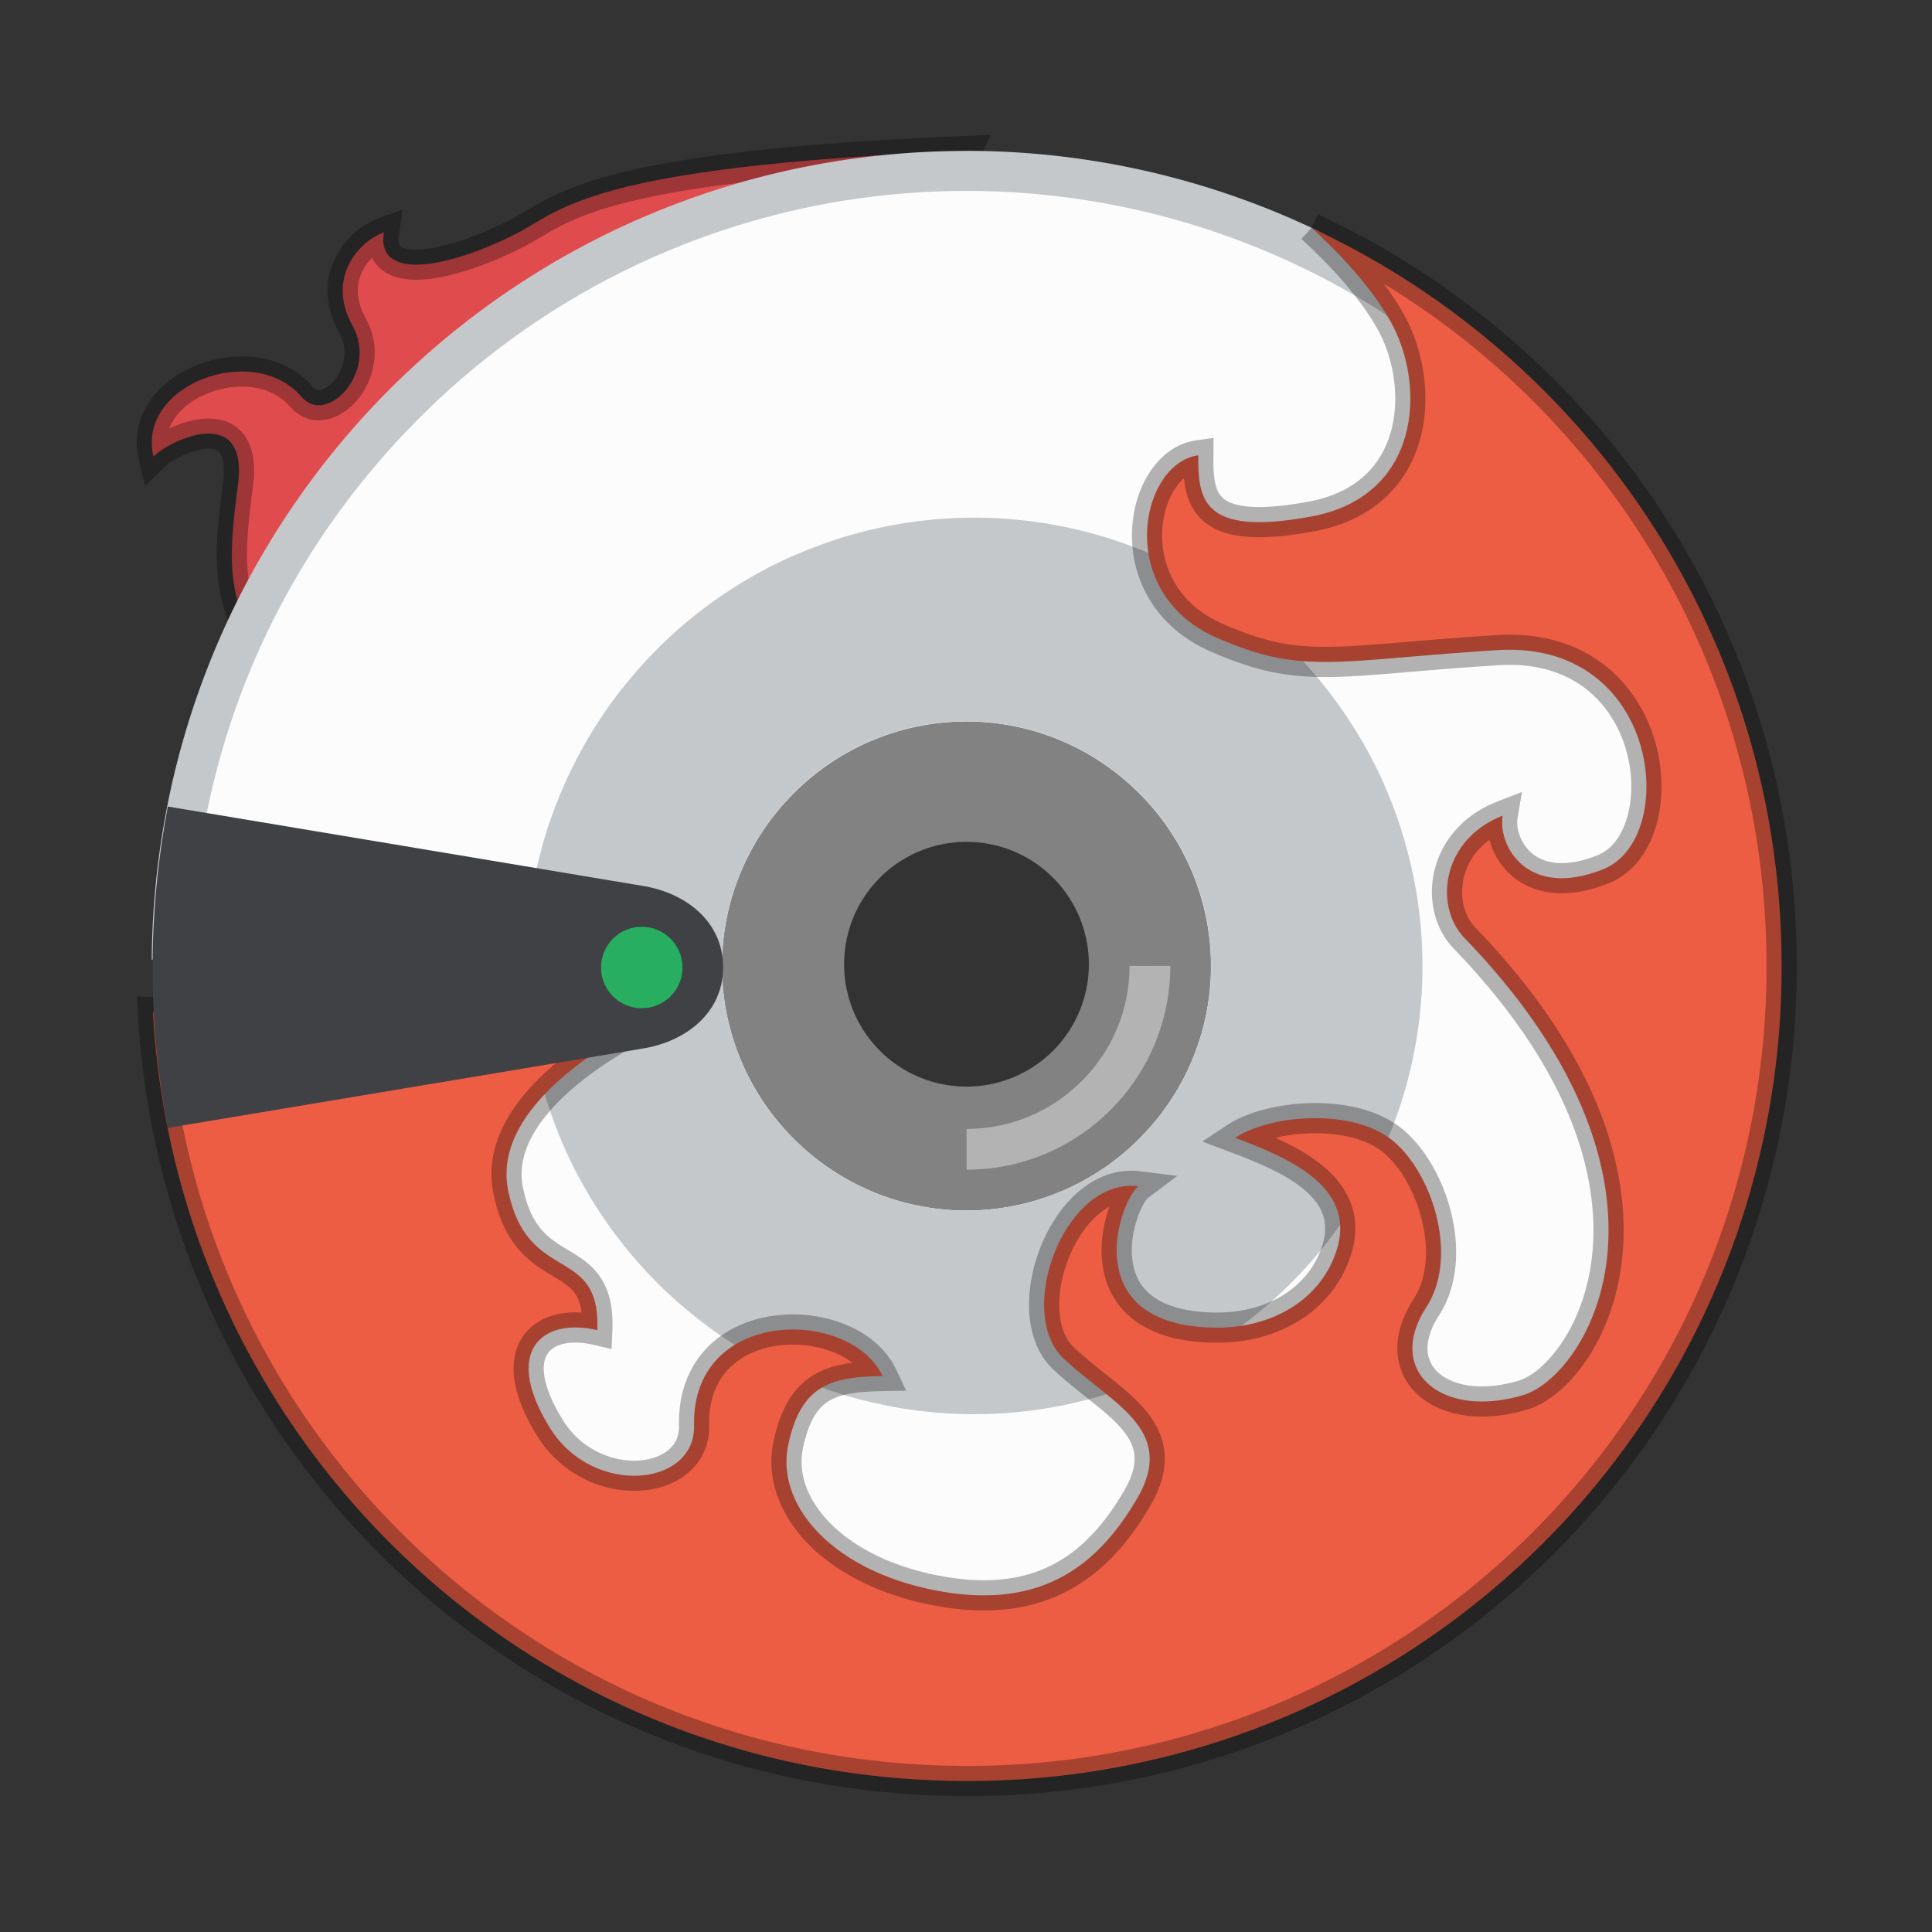 <svg xmlns="http://www.w3.org/2000/svg" width="64" height="64"><rect width="100%" height="100%" fill="#333333" stroke="none"/><path fill="#f9f9f9" d="M32.019 22.548a9.407 9.407 0 0 0-6.676 2.774c-3.698 3.7-3.698 9.653 0 13.352s9.654 3.699 13.352 0 3.699-9.653 0-13.352a9.412 9.412 0 0 0-6.675-2.774m-.003 5.34a4.053 4.053 0 0 1 4.053 4.054 4.053 4.053 0 0 1-4.053 4.053 4.053 4.053 0 0 1-4.055-4.053 4.053 4.053 0 0 1 4.055-4.055" opacity=".4"/><path fill="#e04b4e" fill-rule="evenodd" stroke="#000" stroke-opacity=".294" stroke-width="1" d="M32.019 5c-12.575.515-13.4 1.97-14.944 2.755-2.075 1.05-4.626 1.641-4.359-.058-.882.322-1.899 1.552-1.038 3.091s-.86 3.332-1.687 2.361c-1.586-1.856-5.474-.4-4.907 1.975.559-.559 3.16-1.78 2.798.946s-.54 4.817 2.232 6.675 13.526-.021 13.526-.021z"/><g stroke-opacity=".55" stroke-width="6.361"><path fill="#c5c8cb" d="M32.019 5C17.129 5 5.139 16.93 5.026 31.79l1.516.03 6.323 16.227 13.723 7.994 15.389-.955 10.5-7.397 4.891-16.226-2.863-11.693-8.354-10.3-2.11-1.561-.36-.251a26.94 26.94 0 0 0-11.664-2.661m0 6.75c11.218 0 20.249 9.03 20.249 20.248s-9.031 20.248-20.249 20.248-20.248-9.03-20.248-20.248 9.03-20.249 20.248-20.249"/><path fill="#fcfcfc" d="M32.019 6.325A25.573 25.573 0 0 0 13.88 13.86c-10.047 10.048-10.047 26.226 0 36.274s26.226 10.047 36.274 0 10.047-26.226 0-36.274a25.57 25.57 0 0 0-18.138-7.535m0 17.576c2.068 0 4.136.794 5.721 2.378a8.074 8.074 0 0 1 0 11.444 8.074 8.074 0 0 1-11.443 0 8.074 8.074 0 0 1 0-11.444 8.066 8.066 0 0 1 5.72-2.378"/><path fill="#c5c8cb" d="M32.272 17.149a14.849 14.849 0 0 0-1.052.037 14.849 14.849 0 0 0-1.47.179 14.849 14.849 0 0 0-1.45.324 14.849 14.849 0 0 0-1.409.47 14.849 14.849 0 0 0-1.355.603 14.849 14.849 0 0 0-1.286.741 14.849 14.849 0 0 0-1.208.862 14.849 14.849 0 0 0-1.115.981 14.849 14.849 0 0 0-1.01 1.086 14.849 14.849 0 0 0-.9 1.181 14.849 14.849 0 0 0-.774 1.266 14.849 14.849 0 0 0-.646 1.337 14.849 14.849 0 0 0-.512 1.394 14.849 14.849 0 0 0-.366 1.437 14.849 14.849 0 0 0-.222 1.466 14.849 14.849 0 0 0-.073 1.485 14.849 14.849 0 0 0 .036 1.052 14.849 14.849 0 0 0 .18 1.47 14.849 14.849 0 0 0 .327 1.45 14.849 14.849 0 0 0 .466 1.409 14.849 14.849 0 0 0 .604 1.355 14.849 14.849 0 0 0 .741 1.287 14.849 14.849 0 0 0 .865 1.207 14.849 14.849 0 0 0 .978 1.115 14.849 14.849 0 0 0 1.086 1.01 14.849 14.849 0 0 0 1.181.9 14.849 14.849 0 0 0 1.266.774 14.849 14.849 0 0 0 1.337.646 14.849 14.849 0 0 0 1.394.512 14.849 14.849 0 0 0 1.437.366 14.849 14.849 0 0 0 1.466.222 14.849 14.849 0 0 0 1.484.073 14.849 14.849 0 0 0 1.052-.036 14.849 14.849 0 0 0 1.471-.18 14.849 14.849 0 0 0 1.45-.327 14.849 14.849 0 0 0 1.408-.466 14.849 14.849 0 0 0 1.356-.604 14.849 14.849 0 0 0 1.286-.74 14.849 14.849 0 0 0 1.208-.866 14.849 14.849 0 0 0 1.115-.978 14.849 14.849 0 0 0 1.01-1.086 14.849 14.849 0 0 0 .899-1.181 14.849 14.849 0 0 0 .775-1.266 14.849 14.849 0 0 0 .646-1.337 14.849 14.849 0 0 0 .511-1.394 14.849 14.849 0 0 0 .367-1.437 14.849 14.849 0 0 0 .221-1.466 14.849 14.849 0 0 0 .074-1.484 14.849 14.849 0 0 0-.037-1.052 14.849 14.849 0 0 0-.179-1.471 14.849 14.849 0 0 0-.327-1.45 14.849 14.849 0 0 0-.467-1.408 14.849 14.849 0 0 0-.603-1.356 14.849 14.849 0 0 0-.741-1.286 14.849 14.849 0 0 0-.862-1.208 14.849 14.849 0 0 0-.981-1.115 14.849 14.849 0 0 0-1.086-1.01 14.849 14.849 0 0 0-1.182-.899 14.849 14.849 0 0 0-1.265-.775 14.849 14.849 0 0 0-1.337-.646 14.849 14.849 0 0 0-1.395-.511 14.849 14.849 0 0 0-1.437-.367 14.849 14.849 0 0 0-1.465-.221 14.849 14.849 0 0 0-1.485-.074m-.258 6.747c2.07 0 4.136.79 5.729 2.375a8.082 8.082 0 0 1 0 11.45 8.078 8.078 0 0 1-11.453 0 8.08 8.08 0 0 1 0-11.45 8.064 8.064 0 0 1 5.724-2.375"/></g><path fill="#ed5d44" fill-rule="evenodd" stroke="#000" stroke-opacity=".294" stroke-width="1" d="M43.448 7.547c.845.776 1.941 1.895 2.618 3.106 1.18 2.11 1.012 5.779-2.616 6.454s-3.767-.56-3.754-2.025c-1.93.266-2.792 4.541.59 6.033 2.87 1.266 3.924.76 9.323.422s6.033 6.244 3.502 7.256-3.498-.792-3.333-1.772c-2.029.792-2.276 3.002-1.266 4.05 7.893 8.18 4.107 14.496 1.94 15.144-2.684.802-4.577-.789-3.205-2.91 1.118-1.73.152-4.582-1.206-5.593-1.363-1.01-3.995-.768-5.122-.02 1.625.615 4.007 1.561 3.374 3.671-.488 1.63-2.09 2.655-4.09 2.616-4.561-.089-3.117-4.21-2.49-4.682-2.45-.304-4.09 4.17-2.488 5.695 1.574 1.5 3.786 2.34 2.447 4.64-1.405 2.414-3.375 3.713-6.75 3.038s-5.23-2.827-4.81-4.81c.423-1.983 1.407-2.247 3.123-2.278-1.069-2.267-6.328-2.279-6.243 1.645.043 2.026-3.35 2.36-4.767.085-1.603-2.573-.247-3.674 1.56-3.248.122-2.864-2.32-1.476-2.953-4.64s4.641-5.569 4.641-5.569l-16.406-.327c.788 14.24 12.51 25.469 26.953 25.469a26.939 26.939 0 0 0 26.998-26.998c0-10.867-6.365-20.16-15.568-24.447"/><g stroke-linejoin="round" stroke-width="2.222" color="#000" transform="translate(-519.51 -675.08) scale(1.35)"><path fill="#3f4144" d="M388.94 519.85c-.241 1.277-.373 2.594-.373 3.943s.132 2.666.373 3.943l11.627-1.943c1.095-.168 2-.892 2-2s-.905-1.832-2-2z"/><circle cx="400.57" cy="523.8" r="1" fill="#27ae60"/></g><path fill="#b3b3b3" d="M37.418 31.998c0 1.38-.528 2.757-1.585 3.814s-2.435 1.585-3.814 1.585v1.35a6.719 6.719 0 0 0 4.769-1.98 6.725 6.725 0 0 0 1.98-4.77z"/></svg>